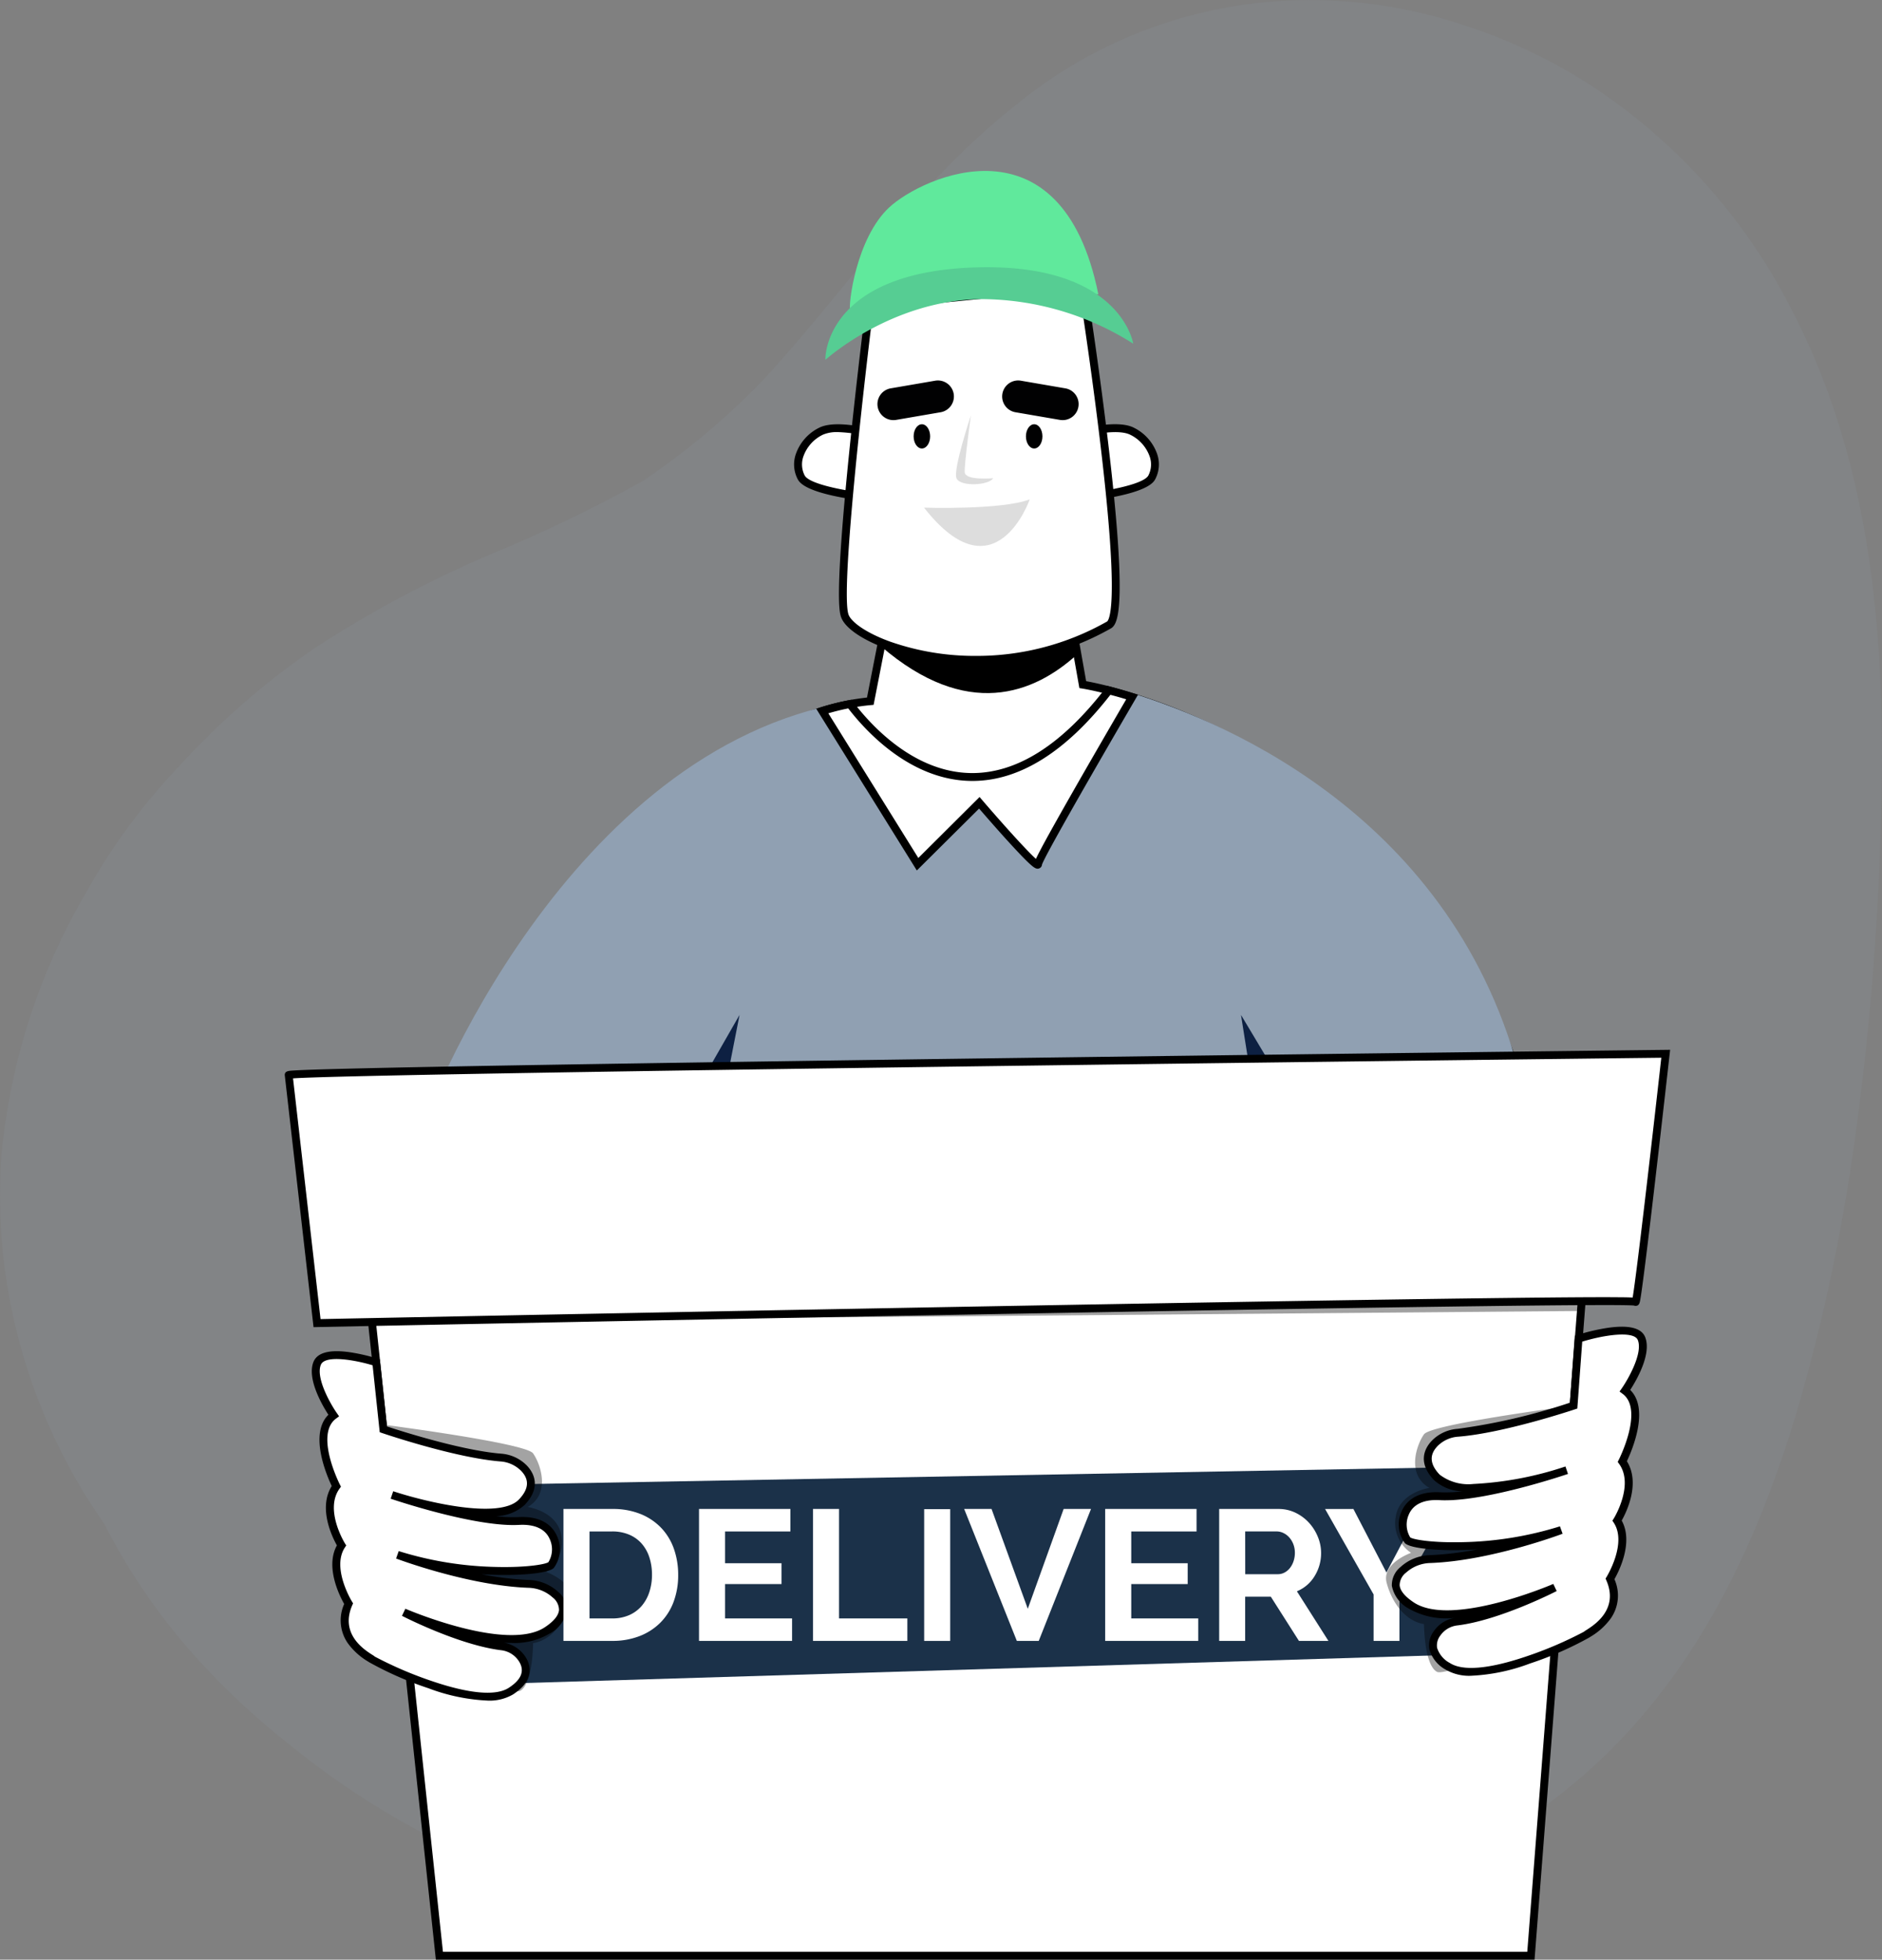 <svg xmlns="http://www.w3.org/2000/svg" xmlns:xlink="http://www.w3.org/1999/xlink" width="191.561" height="199.496" viewBox="0 0 191.561 199.496">
  <rect x="0" y="0" width="191.561" height="199.496" fill="#808080" stroke="none"/>
  <defs>
    <clipPath id="clip-path">
      <rect id="Rectangle_2638" data-name="Rectangle 2638" width="191.561" height="199.074" fill="none"/>
    </clipPath>
    <clipPath id="clip-path-2">
      <path id="Path_5710" data-name="Path 5710" d="M977.49,130.927A290.477,290.477,0,0,0,980.4,96.841c.546-17.833-.663-36.337-9.273-52.63A59.411,59.411,0,0,0,950.819,21.7a55.64,55.64,0,0,0-13.754-6.368,49.13,49.13,0,0,0-14.992-2.267,47.033,47.033,0,0,0-29.925,10.847c-7.023,5.55-12.664,12.577-18.256,19.376-2.361,2.871-4.746,5.724-7.276,8.464a75.487,75.487,0,0,1-12.3,10.31,149.832,149.832,0,0,1-15.566,7.478,115.388,115.388,0,0,0-17.881,9.569,80.34,80.34,0,0,0-13.944,12.219,63.538,63.538,0,0,0-9.2,12.563,64.948,64.948,0,0,0-6.858,16.607,68.513,68.513,0,0,0-1.788,10.25,63.462,63.462,0,0,0,.176,10.022,58.85,58.85,0,0,0,10.292,27.4,63.854,63.854,0,0,0,7.6,11.581,74.666,74.666,0,0,0,10.738,10.486,83.907,83.907,0,0,0,11.252,7.845c17.347,10.122,37.976,14.168,58.111,14.042,17.672-.11,36.327-2.51,52.01-10.865,18.6-9.911,27.614-27.1,33.054-46.086a191.35,191.35,0,0,0,5.172-24.25" transform="translate(-788.953 -13.058)" fill="#90a0b2"/>
    </clipPath>
    <clipPath id="clip-path-3">
      <rect id="Rectangle_2639" data-name="Rectangle 2639" width="19.094" height="27.141" fill="none"/>
    </clipPath>
    <clipPath id="clip-path-4">
      <rect id="Rectangle_2641" data-name="Rectangle 2641" width="19.09" height="27.141" fill="none"/>
    </clipPath>
    <clipPath id="clip-path-5">
      <rect id="Rectangle_2642" data-name="Rectangle 2642" width="123.142" height="2.035" fill="none"/>
    </clipPath>
  </defs>
  <g id="Group_1708" data-name="Group 1708" transform="translate(-2072.97 313.946)">
    <g id="Group_1605" data-name="Group 1605" transform="translate(2072.97 -313.946)" opacity="0.12">
      <g id="Group_1604" data-name="Group 1604">
        <g id="Group_1603" data-name="Group 1603" clip-path="url(#clip-path)">
          <g id="Group_1602" data-name="Group 1602" transform="translate(0 0)">
            <g id="Group_1601" data-name="Group 1601" clip-path="url(#clip-path-2)">
              <rect id="Rectangle_2637" data-name="Rectangle 2637" width="192.133" height="199.311" transform="translate(-0.135 -0.114)" fill="#90a0b2"/>
            </g>
          </g>
        </g>
      </g>
    </g>
    <path id="Path_5711" data-name="Path 5711" d="M932.485,167.327c-33.652,0-83.587-12.724-83.587-12.724,0-1.636,21.3-40.653,44.1-44.926q1.036-.194,2.077-.291l1.092-5.585,1.073-5.481h17.8l1.114,6.286.548,3.095s.977.149,2.655.579c8.1,2.087,32.579,10.782,42.343,41.27,4.325,13.5-9.709,17.776-29.214,17.776" transform="translate(1266.478 -351.95)" fill="#fff"/>
    <path id="Path_5712" data-name="Path 5712" d="M932.319,167.562c-17.415,0-39.244-3.464-54.488-6.37-16.512-3.147-29.073-6.336-29.2-6.368l-.3-.076v-.312c0-.674,1.882-4.19,3.74-7.314a141.982,141.982,0,0,1,9.844-14.406c7.416-9.519,18.787-21.34,30.844-23.6.614-.115,1.224-.2,1.815-.267l2.172-11.1h18.463l1.672,9.434c.407.074,1.237.238,2.409.539a60.578,60.578,0,0,1,20.69,10.052,59.731,59.731,0,0,1,12.28,12.351,65.863,65.863,0,0,1,9.656,19.134c1.345,4.2,1,7.743-1.036,10.529-1.994,2.734-5.652,4.771-10.87,6.056a76.194,76.194,0,0,1-17.69,1.714m-83.093-13.414c2.259.565,13.909,3.428,28.76,6.259,15.21,2.9,36.983,6.353,54.333,6.353,14.918,0,24.31-2.5,27.913-7.439,1.873-2.568,2.183-5.869.92-9.813-9.772-30.513-34.665-39.1-42.062-41-1.635-.419-2.606-.57-2.615-.572l-.284-.044-1.653-9.332H897.406l-2.16,11.037-.3.027c-.66.061-1.345.156-2.04.286-11.751,2.2-22.915,13.785-30.212,23.115-7.851,10.038-12.734,19.235-13.468,21.128" transform="translate(1266.644 -351.784)"/>
    <path id="Path_5713" data-name="Path 5713" d="M932.485,171.446c-33.651,0-83.587-12.725-83.587-12.725,0-1.568,13.71-37.829,41.287-44.6.951-.234,1.873-.144,2.814-.32,2.781,3.7,13.421,15.418,26.356-1.4.68.175,1.478.006,2.372.283,9.742,3.028,33.82,13.092,39.971,40.987,3.053,13.845-9.71,17.776-29.214,17.776" transform="translate(1266.478 -356.069)" fill="#90a0b2"/>
    <path id="Path_5714" data-name="Path 5714" d="M891.133,164.331l2.992-5.222-1.024,5.222Z" transform="translate(1254.121 -369.736)" fill="#0d2042"/>
    <path id="Path_5715" data-name="Path 5715" d="M968.22,163.587l-.709-4.477,2.678,4.477Z" transform="translate(1231.775 -369.736)" fill="#0d2042"/>
    <path id="Path_5716" data-name="Path 5716" d="M938.8,113.075c-3.413,5.857-9.574,16.5-9.574,17.025,0,.722-5.979-6.252-5.979-6.252l-6.288,6.252-9.7-15.6a24.908,24.908,0,0,1,2.814-.7c2.781,3.7,13.42,15.417,26.356-1.4.68.175,1.478.4,2.372.674" transform="translate(1249.402 -356.07)" fill="#fff"/>
    <path id="Path_5717" data-name="Path 5717" d="M916.634,130.551l-10.241-16.467.495-.154a25.361,25.361,0,0,1,2.859-.715l.245-.046.15.2c1.633,2.173,6.081,7.232,12.088,7.266,4.6.024,9.186-2.889,13.63-8.666l.161-.209.256.066c.764.2,1.569.425,2.391.679l.481.149-.254.436c-5.765,9.894-9.317,16.186-9.521,16.868a.442.442,0,0,1-.285.381c-.294.109-.543-.016-1.53-1.013-.517-.521-1.2-1.257-2.042-2.187-1.041-1.157-2.065-2.336-2.544-2.89Zm12.741-.639h0Zm-6.355-6.841.28.328c2.146,2.5,4.571,5.185,5.457,5.97.308-.666,1.14-2.23,3.378-6.166,1.885-3.314,4.156-7.233,5.814-10.079-.552-.166-1.093-.318-1.616-.456-4.534,5.819-9.257,8.768-14.04,8.768h-.066c-6.187-.035-10.755-5.021-12.573-7.385-.671.134-1.351.3-2.028.5l9.16,14.728Z" transform="translate(1249.656 -355.882)"/>
    <path id="Path_5718" data-name="Path 5718" d="M965.844,195.867l-1.068,13.771L963,232.54l-2.567,33.1h-111.1l-6.873-64.593Z" transform="translate(1268.362 -380.49)" fill="#fff"/>
    <path id="Path_5719" data-name="Path 5719" d="M960.619,265.867H848.788l-6.957-65.376,124.263-5.217Zm-111.11-.8h110.37l2.538-32.73,2.809-36.222-122.507,5.143Z" transform="translate(1268.546 -380.317)"/>
    <path id="Path_5720" data-name="Path 5720" d="M856.5,225.969l106.853-1.943-5.018,19.167-100.208,3.045Z" transform="translate(1264.253 -388.729)" fill="#1b3149"/>
    <g id="Group_1608" data-name="Group 1608" transform="translate(2112.007 -168.912)" opacity="0.36" style="mix-blend-mode: multiply;isolation: isolate">
      <g id="Group_1607" data-name="Group 1607">
        <g id="Group_1606" data-name="Group 1606" clip-path="url(#clip-path-3)">
          <path id="Path_5721" data-name="Path 5721" d="M844.137,218.076l1.776,22.9c5.325,2.212,11.416,4.587,12.13,4.2,1.3-.709,1.318-4.859,1.318-4.859,1.924-.314,3.268-2.205,3.8-4.2s-2.484-3.055-2.484-3.055a3.634,3.634,0,0,0,1.563-3.667c-.385-2.52-3.431-2.94-3.431-2.94,2.381-1.366,1.295-4.411.548-5.461s-15.225-2.917-15.225-2.917" transform="translate(-844.136 -218.076)"/>
        </g>
      </g>
    </g>
    <path id="Path_5722" data-name="Path 5722" d="M841.269,215.623s7.321,2.493,11.935,2.871a3.686,3.686,0,0,1,2.391,1.1c.731.773,1.181,1.948-.224,3.439-2.646,2.806-13.229-.722-13.229-.722s8.5,2.886,12.907,2.645,4.09,3.769,3.288,4.49-8.9,1.2-15.634-1.042c0,0,7.2,2.736,13.343,2.954a4.21,4.21,0,0,1,2.721,1.087c.916.85,1.44,2.141-.831,3.655-4.09,2.726-14.591-1.843-14.591-1.843s5.734,2.936,9.953,3.456a2.893,2.893,0,0,1,2.2,1.475c.451.842.471,1.964-1.252,3.086-3.448,2.245-13.871-2.966-14.111-3.207s-4.009-2-2.405-5.692c0,0-2.245-3.609-.722-5.933,0,0-2.262-3.607-.53-6.013,0,0-2.757-5.371-.272-7.215,0,0-2.405-3.447-1.684-5.292s6.017-.12,6.017-.12Z" transform="translate(1270.723 -384.06)" fill="#fff"/>
    <path id="Path_5723" data-name="Path 5723" d="M851.69,243.068a19.407,19.407,0,0,1-6-1.255,34.578,34.578,0,0,1-6.005-2.632.1.1,0,0,0,.014.014c-.021-.018-.1-.067-.17-.111a6.818,6.818,0,0,1-2.052-1.868,4.065,4.065,0,0,1-.361-3.979c-.437-.768-1.967-3.756-.742-5.967-.463-.824-1.933-3.792-.525-6.041-.485-1.02-2.338-5.294-.341-7.256-.61-.942-2.2-3.648-1.526-5.365.376-.961,1.624-1.3,3.708-1a18.567,18.567,0,0,1,2.806.647l.247.081.726,6.825c1.3.43,7.552,2.439,11.6,2.77a4.08,4.08,0,0,1,2.649,1.221c.661.7,1.512,2.148-.224,3.989a4.5,4.5,0,0,1-2.9,1.155,14.13,14.13,0,0,0,2.27.093c2.646-.144,3.6,1.176,3.931,1.977a3.2,3.2,0,0,1-.354,3.211c-.623.561-3.4.753-5.869.695-.416-.01-.912-.029-1.47-.064a31.888,31.888,0,0,0,4.794.583,4.613,4.613,0,0,1,2.981,1.194,2.373,2.373,0,0,1,.9,1.93,3.4,3.4,0,0,1-1.785,2.352,6.991,6.991,0,0,1-3.866.933c-.242,0-.488-.007-.735-.02a3.274,3.274,0,0,1,2.3,1.65c.4.751.755,2.216-1.387,3.612a4.74,4.74,0,0,1-2.611.627m-11.459-4.476a39.279,39.279,0,0,0,5.872,2.513c3.781,1.279,6.464,1.509,7.761.664,1.242-.809,1.608-1.647,1.118-2.562a2.485,2.485,0,0,0-1.9-1.266c-4.241-.521-9.85-3.375-10.086-3.5l.342-.724c.1.045,10.349,4.452,14.209,1.878.906-.6,1.387-1.193,1.432-1.75a1.626,1.626,0,0,0-.65-1.278,3.809,3.809,0,0,0-2.464-.981c-6.139-.219-13.4-2.952-13.471-2.98l.269-.755a35.5,35.5,0,0,0,9.88,1.612c3.229.08,5.112-.285,5.359-.489a2.5,2.5,0,0,0,.149-2.307c-.44-1.059-1.528-1.573-3.147-1.483-.184.01-.375.015-.572.015-4.537,0-12.151-2.567-12.487-2.682l.256-.76c2.876.959,10.785,2.975,12.81.827.994-1.053,1.067-2,.225-2.888a3.281,3.281,0,0,0-2.132-.973c-4.611-.377-11.731-2.788-12.032-2.891l-.242-.082-.725-6.817c-1.694-.511-4.854-1.109-5.273-.038-.526,1.346,1,4.005,1.639,4.916l.223.319-.313.232c-2.184,1.62.364,6.66.39,6.711l.111.218-.143.2c-1.553,2.156.523,5.533.545,5.567l.136.217-.14.215c-1.364,2.081.705,5.467.727,5.5l.11.178-.084.193c-1.275,2.932,1.213,4.52,2.03,5.043a2.166,2.166,0,0,1,.267.183m.009.008.015.015-.015-.015" transform="translate(1270.888 -383.894)"/>
    <path id="Path_5724" data-name="Path 5724" d="M870.025,243.638V230.205h4.957a7.493,7.493,0,0,1,2.93.53,6.027,6.027,0,0,1,2.1,1.437,5.95,5.95,0,0,1,1.268,2.129,7.908,7.908,0,0,1,.422,2.6,7.747,7.747,0,0,1-.471,2.772,5.912,5.912,0,0,1-1.355,2.119,6.1,6.1,0,0,1-2.123,1.362,7.593,7.593,0,0,1-2.776.482Zm9.011-6.735a5.653,5.653,0,0,0-.269-1.779,3.976,3.976,0,0,0-.787-1.4,3.5,3.5,0,0,0-1.278-.908,4.369,4.369,0,0,0-1.719-.322h-2.305v8.855h2.305a4.222,4.222,0,0,0,1.739-.34,3.58,3.58,0,0,0,1.268-.937,4.152,4.152,0,0,0,.777-1.409,5.575,5.575,0,0,0,.269-1.759" transform="translate(1260.297 -390.537)" fill="#fff"/>
    <path id="Path_5725" data-name="Path 5725" d="M899,241.349v2.289h-9.472V230.205h9.3v2.289h-6.647v3.236h5.745v2.119h-5.745v3.5Z" transform="translate(1254.592 -390.537)" fill="#fff"/>
    <path id="Path_5726" data-name="Path 5726" d="M905.928,243.639V230.205h2.651v11.144h6.955v2.289Z" transform="translate(1249.792 -390.537)" fill="#fff"/>
    <rect id="Rectangle_2640" data-name="Rectangle 2640" width="2.651" height="13.415" transform="translate(2167.037 -160.313)" fill="#fff"/>
    <path id="Path_5727" data-name="Path 5727" d="M930.468,230.205l3.689,10.16,3.65-10.16h2.786l-5.322,13.433h-2.228l-5.361-13.433Z" transform="translate(1243.427 -390.537)" fill="#fff"/>
    <path id="Path_5728" data-name="Path 5728" d="M957.442,241.349v2.289h-9.472V230.205h9.3v2.289h-6.647v3.236h5.745v2.119h-5.745v3.5Z" transform="translate(1237.492 -390.537)" fill="#fff"/>
    <path id="Path_5729" data-name="Path 5729" d="M964.373,243.639V230.205h6.033a3.928,3.928,0,0,1,1.739.388,4.508,4.508,0,0,1,1.374,1.021,4.813,4.813,0,0,1,.9,1.438,4.271,4.271,0,0,1,.327,1.618,4.419,4.419,0,0,1-.663,2.374,3.784,3.784,0,0,1-1.8,1.542l3.209,5.052h-3l-2.862-4.5h-2.613v4.5Zm2.651-6.793h3.324a1.426,1.426,0,0,0,.682-.171,1.729,1.729,0,0,0,.547-.463,2.305,2.305,0,0,0,.365-.691,2.649,2.649,0,0,0,.135-.851,2.413,2.413,0,0,0-.154-.871,2.283,2.283,0,0,0-.413-.69,1.878,1.878,0,0,0-.6-.455,1.574,1.574,0,0,0-.682-.161h-3.209Z" transform="translate(1232.693 -390.537)" fill="#fff"/>
    <path id="Path_5730" data-name="Path 5730" d="M982.492,230.205l3.362,6.47,3.42-6.47h2.863l-4.957,8.741v4.692h-2.632v-4.73l-4.938-8.7Z" transform="translate(1228.235 -390.537)" fill="#fff"/>
    <g id="Group_1611" data-name="Group 1611" transform="translate(2214.045 -170.852)" opacity="0.36" style="mix-blend-mode: multiply;isolation: isolate">
      <g id="Group_1610" data-name="Group 1610">
        <g id="Group_1609" data-name="Group 1609" clip-path="url(#clip-path-4)">
          <path id="Path_5731" data-name="Path 5731" d="M1007.467,215.334l-1.776,22.9c-5.326,2.212-11.416,4.587-12.131,4.2-1.3-.709-1.319-4.859-1.319-4.859-1.924-.314-3.268-2.205-3.8-4.2s2.484-3.055,2.484-3.055a3.632,3.632,0,0,1-1.563-3.667c.384-2.521,3.431-2.941,3.431-2.941-2.38-1.366-1.3-4.411-.549-5.461s15.226-2.917,15.226-2.917" transform="translate(-988.374 -215.334)"/>
        </g>
      </g>
    </g>
    <path id="Path_5732" data-name="Path 5732" d="M1007.875,212.178s-7.169,2.4-11.764,2.761a3.678,3.678,0,0,0-2.384,1.091c-.733.773-1.189,1.95.22,3.444,2.646,2.806,13.228-.722,13.228-.722s-8.5,2.886-12.908,2.646-4.089,3.768-3.287,4.49,8.9,1.2,15.634-1.043c0,0-7.2,2.736-13.344,2.954a4.214,4.214,0,0,0-2.721,1.087c-.915.849-1.439,2.141.832,3.655,4.089,2.726,14.591-1.844,14.591-1.844s-5.759,2.95-9.981,3.459a2.849,2.849,0,0,0-2.011,1.2c-.589.862-.827,2.109,1.089,3.357,3.448,2.245,13.87-2.967,14.11-3.207s4.009-2,2.405-5.692c0,0,2.245-3.608.722-5.933,0,0,2.262-3.608.531-6.012,0,0,2.756-5.372.271-7.216,0,0,2.405-3.447,1.684-5.292s-6.414,0-6.414,0Z" transform="translate(1225.263 -383.029)" fill="#fff"/>
    <path id="Path_5733" data-name="Path 5733" d="M997.3,239.512a4.738,4.738,0,0,1-2.612-.626,3.39,3.39,0,0,1-1.653-2.056,2.4,2.4,0,0,1,.453-1.862,3.23,3.23,0,0,1,2.095-1.344,7.641,7.641,0,0,1-4.586-.914,3.4,3.4,0,0,1-1.786-2.351,2.373,2.373,0,0,1,.9-1.931,4.613,4.613,0,0,1,2.98-1.194,31.91,31.91,0,0,0,4.795-.582c-.559.035-1.054.053-1.471.063-2.472.059-5.246-.134-5.869-.694a3.2,3.2,0,0,1-.354-3.211c.333-.8,1.286-2.121,3.931-1.977a14.059,14.059,0,0,0,2.27-.094,4.5,4.5,0,0,1-2.9-1.154c-1.739-1.845-.884-3.294-.219-3.995a4.065,4.065,0,0,1,2.643-1.215,62.4,62.4,0,0,0,11.416-2.66l.5-6.815.256-.083a21.29,21.29,0,0,1,3-.707c2.218-.338,3.534-.021,3.911.942.672,1.716-.916,4.423-1.526,5.364,2,1.963.144,6.237-.341,7.256,1.408,2.25-.062,5.217-.526,6.042,1.226,2.211-.3,5.2-.741,5.966a4.066,4.066,0,0,1-.361,3.979,6.828,6.828,0,0,1-2.053,1.868c-.07.044-.149.094-.17.112l.015-.014a34.7,34.7,0,0,1-6.006,2.631,19.406,19.406,0,0,1-5.995,1.255m8.35-9.346.343.724c-.237.122-5.872,2.989-10.115,3.5a2.438,2.438,0,0,0-1.728,1.03,1.638,1.638,0,0,0-.328,1.254,2.659,2.659,0,0,0,1.3,1.541c1.3.845,3.981.616,7.761-.664a39.33,39.33,0,0,0,5.872-2.513,2.141,2.141,0,0,1,.267-.184c.817-.522,3.305-2.11,2.03-5.043l-.083-.193.111-.178c.021-.034,2.09-3.42.727-5.5l-.141-.215.136-.217c.021-.033,2.1-3.41.545-5.566l-.143-.2.111-.219c.026-.05,2.574-5.091.39-6.711l-.313-.231.223-.32c.635-.91,2.166-3.569,1.639-4.916-.388-.99-3.457-.521-5.661.154l-.5,6.809-.252.085c-.295.1-7.269,2.417-11.86,2.781a3.266,3.266,0,0,0-2.125.968c-.846.891-.774,1.838.221,2.893a4.814,4.814,0,0,0,3.443.954,34.916,34.916,0,0,0,9.367-1.781l.256.759c-.336.115-7.95,2.682-12.488,2.683-.2,0-.387,0-.571-.016-1.62-.088-2.708.425-3.148,1.484a2.5,2.5,0,0,0,.15,2.308c.248.2,2.13.567,5.359.487a35.492,35.492,0,0,0,9.88-1.611l.27.754c-.072.028-7.332,2.762-13.471,2.98a3.805,3.805,0,0,0-2.463.98,1.627,1.627,0,0,0-.651,1.278c.045.557.526,1.145,1.432,1.749,3.861,2.574,14.107-1.833,14.209-1.878m3.1,4.879-.015.015.015-.015" transform="translate(1225.429 -382.864)"/>
    <path id="Path_5734" data-name="Path 5734" d="M942.776,75.46s4.429-1.383,6.252-.481,2.918,3.007,2.032,4.69-8.753,2.252-8.753,2.252Z" transform="translate(1239.149 -345.031)" fill="#fff"/>
    <path id="Path_5735" data-name="Path 5735" d="M941.7,82.19l.522-7.2.26-.081c.188-.059,4.6-1.42,6.55-.458a4.727,4.727,0,0,1,2.39,2.683,3.232,3.232,0,0,1-.182,2.552c-.16.3-.646,1.228-5,1.967-2.072.352-4.063.5-4.082.5Zm1.282-6.59-.415,5.721c3.151-.269,7.451-1.027,7.965-2a2.446,2.446,0,0,0,.129-1.933,3.91,3.91,0,0,0-1.984-2.212c-1.287-.636-4.331.033-5.695.427" transform="translate(1239.327 -344.868)"/>
    <path id="Path_5736" data-name="Path 5736" d="M912.382,75.46s-4.429-1.383-6.253-.481-2.917,3.007-2.032,4.69,8.753,2.252,8.753,2.252Z" transform="translate(1250.419 -345.031)" fill="#fff"/>
    <path id="Path_5737" data-name="Path 5737" d="M913.118,82.19l-.462-.033c-.021,0-2.01-.148-4.083-.5-4.351-.739-4.836-1.662-5-1.966a3.227,3.227,0,0,1-.181-2.553,4.72,4.72,0,0,1,2.39-2.683c1.945-.961,6.362.4,6.549.458l.261.081Zm-5.455-7.279a3.556,3.556,0,0,0-1.522.263,3.9,3.9,0,0,0-1.984,2.212,2.445,2.445,0,0,0,.129,1.932c.513.976,4.814,1.735,7.964,2l-.415-5.721a17.057,17.057,0,0,0-4.173-.69" transform="translate(1250.586 -344.867)"/>
    <path id="Path_5738" data-name="Path 5738" d="M830.49,166.87c0-.541,140.161-2.165,140.161-2.165s-2.886,25.8-3.067,25.254-134.209,2.165-134.209,2.165Z" transform="translate(1271.864 -371.373)" fill="#fff"/>
    <path id="Path_5739" data-name="Path 5739" d="M832.854,192.364,829.924,166.7c0-.4.376-.425.774-.453.265-.019.664-.04,1.184-.061,1-.041,2.5-.086,4.455-.134,3.634-.091,8.977-.2,15.88-.319,11.626-.2,27.837-.443,48.182-.718,34.64-.468,69.731-.875,70.081-.879l.454-.006-.05.451c-.007.063-.715,6.382-1.442,12.623-.427,3.667-.777,6.59-1.041,8.687-.157,1.246-.285,2.213-.379,2.872-.052.357-.095.633-.129.818-.052.287-.1.582-.426.616a.4.4,0,0,1-.208-.033c-3.09-.344-88.841,1.279-134.04,2.192Zm-2.087-25.32,2.8,24.5c3.737-.076,35.387-.71,66.672-1.278,19.468-.353,34.988-.612,46.127-.769,6.615-.093,11.74-.151,15.231-.173,1.878-.011,3.321-.012,4.288,0,.5,0,.89.013,1.149.023l.088,0c.378-2.2,1.9-15.316,2.915-24.41-46.458.539-133.033,1.645-139.27,2.1m136.272,22.874v0" transform="translate(1272.03 -371.205)"/>
    <path id="Path_5740" data-name="Path 5740" d="M935.7,104.606c-4.423,4.037-11.246,6.708-19.984-.805l1.073-5.481h17.8Z" transform="translate(1246.928 -351.95)"/>
    <path id="Path_5741" data-name="Path 5741" d="M912.963,56.2s-3.608,28.682-2.525,31.568,14.663,7.882,26.878.9c2.525-1.442-2.706-34.634-2.706-34.634Z" transform="translate(1248.533 -338.994)" fill="#fff"/>
    <path id="Path_5742" data-name="Path 5742" d="M923.6,92.44a26.847,26.847,0,0,1-8.979-1.493c-2.548-.92-4.313-2.122-4.724-3.215-.175-.468-.709-1.892.833-17.048.759-7.45,1.661-14.639,1.67-14.711l.039-.317,22.341-2.234.059.374c.013.083,1.322,8.4,2.3,16.792.577,4.933.931,8.926,1.051,11.868.207,5.082-.311,6.079-.845,6.384a27.642,27.642,0,0,1-13.749,3.6M913.153,56.389c-1.022,8.18-3.356,28.8-2.509,31.06.261.7,1.676,1.816,4.246,2.743A26.026,26.026,0,0,0,923.6,91.64a26.834,26.834,0,0,0,13.35-3.5c.067-.039.651-.524.441-5.657-.119-2.922-.471-6.9-1.047-11.808-.862-7.364-1.975-14.675-2.239-16.386Z" transform="translate(1248.7 -338.814)"/>
    <path id="Path_5743" data-name="Path 5743" d="M911.27,51.951c-.241-.6.6-7.456,3.968-10.582s17.552-9.653,21.285,8.839l-12.113-.481Z" transform="translate(1248.241 -334.201)" fill="#60e99c"/>
    <path id="Path_5744" data-name="Path 5744" d="M907.721,60.936c-.06-.5.241-8.894,15.153-9.4S939.049,59.3,939.049,59.3a29.036,29.036,0,0,0-15.666-4.541c-9.088.2-15.662,6.181-15.662,6.181" transform="translate(1249.269 -338.256)" fill="#56cd93"/>
    <path id="Path_5745" data-name="Path 5745" d="M921.609,71.053l-4.447.765a1.63,1.63,0,1,1-.552-3.212l4.447-.765a1.63,1.63,0,1,1,.552,3.212" transform="translate(1247.063 -343.025)" fill="#010102"/>
    <path id="Path_5746" data-name="Path 5746" d="M934.555,71.053l4.447.765a1.63,1.63,0,1,0,.552-3.212l-4.447-.765a1.63,1.63,0,1,0-.552,3.212" transform="translate(1241.813 -343.025)" fill="#010102"/>
    <path id="Path_5747" data-name="Path 5747" d="M922.089,75.343c0,.681-.376,1.234-.84,1.234s-.841-.552-.841-1.234.376-1.234.841-1.234.84.552.84,1.234" transform="translate(1245.556 -344.866)" fill="#010102"/>
    <path id="Path_5748" data-name="Path 5748" d="M938.248,75.343c0,.681-.376,1.234-.84,1.234s-.841-.552-.841-1.234.376-1.234.841-1.234.84.552.84,1.234" transform="translate(1240.828 -344.866)" fill="#010102"/>
    <path id="Path_5749" data-name="Path 5749" d="M928.024,72.823s-1.838,5.514-1.47,6.406,3.309.735,3.728,0c0,0-2.835.257-2.889-.606s.631-5.8.631-5.8" transform="translate(1243.772 -344.49)" fill="#ddd"/>
    <path id="Path_5750" data-name="Path 5750" d="M921.9,85.761s7.876.259,10.764-.842c0,0-3.518,10.084-10.764.842" transform="translate(1245.12 -348.029)" fill="#ddd"/>
    <path id="Path_5751" data-name="Path 5751" d="M999.236,220.363l-.35,4.2s-2.24-.14-2.555-1.539,1.085-2.7,2.906-2.661" transform="translate(1223.356 -387.657)" fill="#fff"/>
    <path id="Path_5752" data-name="Path 5752" d="M994.614,229.42l-.49,3.64s-2,.175-2.136-1.051a2.5,2.5,0,0,1,2.625-2.59" transform="translate(1224.616 -390.307)" fill="#fff"/>
    <path id="Path_5753" data-name="Path 5753" d="M993.618,238.673c0,.14-.176,3.921-.176,3.921s-2.276-.7-2.24-1.961,2.416-1.96,2.416-1.96" transform="translate(1224.843 -393.014)" fill="#fff"/>
    <path id="Path_5754" data-name="Path 5754" d="M998.586,247.481c0,.175.8,3.746.8,3.746s-2.065-.035-2.415-1.365,1.61-2.38,1.61-2.38" transform="translate(1223.166 -395.591)" fill="#fff"/>
    <path id="Path_5755" data-name="Path 5755" d="M859.843,224.025c0,.158.316,3.886.316,3.886s2.677-.21,2.731-1.628-3.046-2.258-3.046-2.258" transform="translate(1263.276 -388.729)" fill="#fff"/>
    <path id="Path_5756" data-name="Path 5756" d="M864.149,233.215l.472,3.362s1.89.21,2.1-.735a2.346,2.346,0,0,0-2.572-2.627" transform="translate(1262.016 -391.408)" fill="#fff"/>
    <path id="Path_5757" data-name="Path 5757" d="M864.621,242.435l-.472,3.675s2.625.053,3.045-1.365-2.573-2.31-2.573-2.31" transform="translate(1262.016 -394.115)" fill="#fff"/>
    <path id="Path_5758" data-name="Path 5758" d="M858.794,254.164c-.25-.1,1.471-3.045,1.471-3.045s1.786.368,1.628,1.523a2.1,2.1,0,0,1-3.1,1.522" transform="translate(1263.59 -396.656)" fill="#fff"/>
    <g id="Group_1614" data-name="Group 1614" transform="translate(2110.821 -181.478)" opacity="0.37" style="mix-blend-mode: multiply;isolation: isolate">
      <g id="Group_1613" data-name="Group 1613">
        <g id="Group_1612" data-name="Group 1612" clip-path="url(#clip-path-5)">
          <path id="Path_5759" data-name="Path 5759" d="M842.459,202.347l123.14-2.035-.076.991Z" transform="translate(-842.459 -200.313)"/>
        </g>
      </g>
    </g>
  </g>
</svg>

